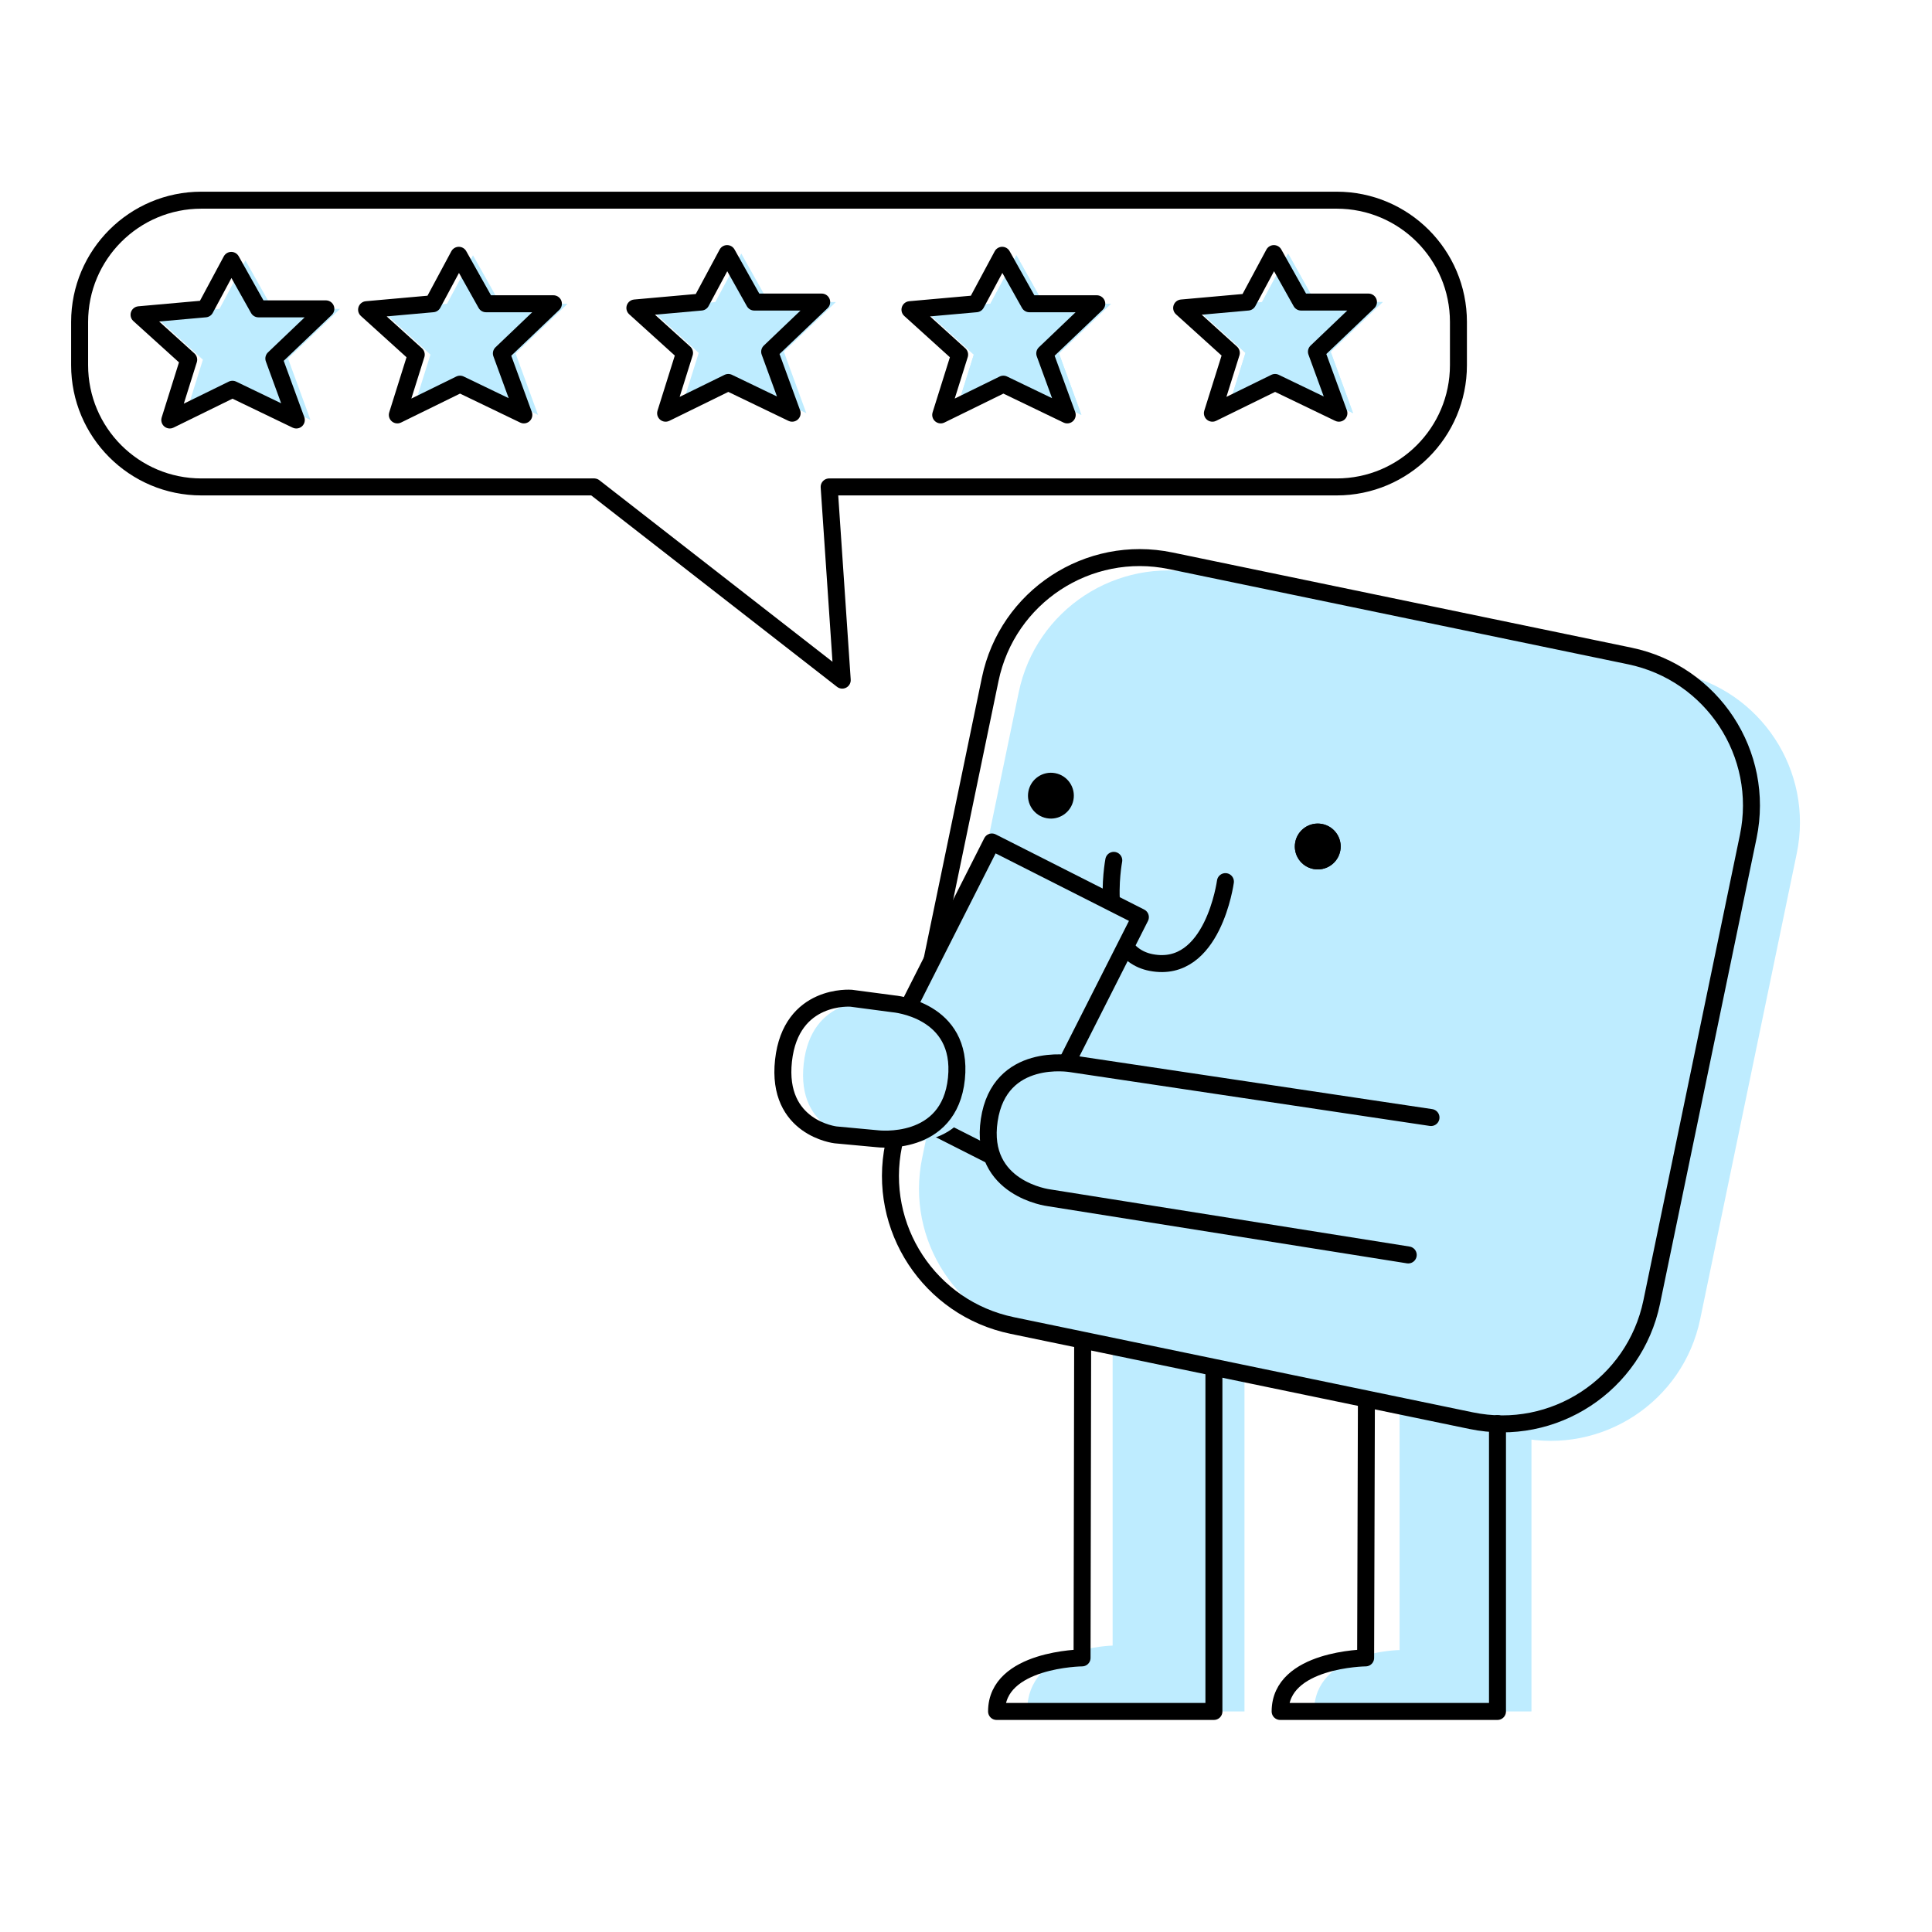 <svg xmlns="http://www.w3.org/2000/svg" viewBox="0 0 512 512" width="512" height="512" style="width: 100%; height: 100%; transform: translate3d(0px, 0px, 0px);" preserveAspectRatio="xMidYMid meet"><defs><clipPath id="__lottie_element_2977"><rect width="512" height="512" x="0" y="0"></rect></clipPath><clipPath id="__lottie_element_2979"><path d="M0,0 L1080,0 L1080,1080 L0,1080z"></path></clipPath></defs><g clip-path="url(#__lottie_element_2977)"><g clip-path="url(#__lottie_element_2979)" style="display: block;" transform="matrix(0.45,0,0,0.45,13,13)" opacity="1"><g style="display: block;" transform="matrix(1,0,0,1,-54,28)" opacity="1"><g opacity="1" transform="matrix(1,0,0,1,694,825)"><path fill="rgb(190,236,255)" fill-opacity="1" d=" M-13.65,-126 C-13.65,-126 -13.65,87.23 -13.65,87.23 C-13.65,87.23 -64,87.893 -64,126 C-64,126 64,126 64,126 C64,126 64,-126 64,-126"></path></g></g><g style="display: block;" transform="matrix(1,0,0,1,-54,28)" opacity="1"><g opacity="1" transform="matrix(1,0,0,1,676,848.5)"><path stroke-linecap="round" stroke-linejoin="round" fill-opacity="0" stroke="rgb(0,0,0)" stroke-opacity="1" stroke-width="10" d=" M-13.3,-115.5 C-13.3,-115.5 -13.65,70.962 -13.65,70.962 C-13.65,70.962 -64,71.5 -64,102.5 C-64,102.5 64,102.5 64,102.5 C64,102.5 64,-102.5 64,-102.5"></path></g></g><g style="display: block;" transform="matrix(0.979,0.203,-0.203,0.979,88.372,-105.227)" opacity="1"><g opacity="1" transform="matrix(1,0,0,1,805,516)"><path fill="rgb(190,236,255)" fill-opacity="1" d=" M144.048,230 C144.048,230 -144.048,230 -144.048,230 C-193.726,230 -234,189.727 -234,140.048 C-234,140.048 -234,-140.048 -234,-140.048 C-234,-189.727 -193.726,-230 -144.048,-230 C-144.048,-230 144.048,-230 144.048,-230 C193.727,-230 234,-189.727 234,-140.048 C234,-140.048 234,140.048 234,140.048 C234,189.727 193.727,230 144.048,230z"></path></g></g><g style="display: block;" transform="matrix(1,0,0,1,-54,28)" opacity="1"><g opacity="1" transform="matrix(1,0,0,1,863,833.5)"><path fill="rgb(190,236,255)" fill-opacity="1" d=" M-13.65,-117.5 C-13.65,-117.5 -13.65,81.346 -13.65,81.346 C-13.65,81.346 -64,81.964 -64,117.5 C-64,117.5 64,117.5 64,117.5 C64,117.5 64,-117.5 64,-117.5"></path></g></g><g style="display: block;" transform="matrix(1,0,0,1,-54,28)" opacity="1"><g opacity="1" transform="matrix(1,0,0,1,843,848.5)"><path stroke-linecap="round" stroke-linejoin="round" fill-opacity="0" stroke="rgb(0,0,0)" stroke-opacity="1" stroke-width="10" d=" M-13.2,-80.893 C-13.2,-80.893 -13.65,70.962 -13.65,70.962 C-13.65,70.962 -64,71.5 -64,102.5 C-64,102.5 64,102.5 64,102.5 C64,102.5 64,-67.044 64,-67.044"></path></g></g><g style="display: block;" transform="matrix(0.979,0.203,-0.203,0.979,88.372,-105.227)" opacity="1"><g opacity="1" transform="matrix(1,0,0,1,781,512)"><path stroke-linecap="round" stroke-linejoin="round" fill-opacity="0" stroke="rgb(0,0,0)" stroke-opacity="1" stroke-width="10" d=" M138.048,230 C138.048,230 -138.048,230 -138.048,230 C-187.726,230 -228,189.727 -228,140.048 C-228,140.048 -228,-140.048 -228,-140.048 C-228,-189.727 -187.726,-230 -138.048,-230 C-138.048,-230 138.048,-230 138.048,-230 C187.727,-230 228,-189.727 228,-140.048 C228,-140.048 228,140.048 228,140.048 C228,189.727 187.727,230 138.048,230z"></path></g></g><g style="display: block;" transform="matrix(0.979,0.203,-0.203,0.979,128.899,-123.381)" opacity="1"><g opacity="1" transform="matrix(1,0,0,1,565.925,457.805)"><path fill="rgb(0,0,0)" fill-opacity="1" d=" M13.499,-0.22 C13.62,7.235 7.674,13.376 0.219,13.498 C-7.236,13.619 -13.377,7.674 -13.498,0.219 C-13.619,-7.236 -7.674,-13.378 -0.219,-13.499 C7.236,-13.62 13.378,-7.675 13.499,-0.22z"></path></g></g><g style="display: block;" transform="matrix(0.979,0.203,-0.203,0.979,128.899,-123.381)" opacity="1"><g opacity="1" transform="matrix(1,0,0,1,645.327,514.547)"><path stroke-linecap="round" stroke-linejoin="round" fill-opacity="0" stroke="rgb(0,0,0)" stroke-opacity="1" stroke-width="10" d=" M-35.412,-26.953 C-35.412,-26.953 -34.517,28.04 -1.551,27.504 C35.412,26.903 31.522,-28.041 31.522,-28.041"></path></g></g><g style="display: block;" transform="matrix(0.979,0.203,-0.203,0.979,128.899,-123.381)" opacity="1"><g opacity="1" transform="matrix(1,0,0,1,725.904,455.204)"><path fill="rgb(0,0,0)" fill-opacity="1" d=" M13.498,-0.22 C13.619,7.235 7.674,13.376 0.22,13.498 C-7.235,13.619 -13.377,7.674 -13.498,0.219 C-13.619,-7.236 -7.675,-13.378 -0.22,-13.499 C7.235,-13.62 13.377,-7.675 13.498,-0.22z"></path><path fill="rgb(0,0,0)" fill-opacity="1" d=" M13.498,-0.22 C13.619,7.235 7.674,13.376 0.22,13.498 C-7.235,13.619 -13.377,7.674 -13.498,0.219 C-13.619,-7.236 -7.675,-13.378 -0.22,-13.499 C7.235,-13.62 13.377,-7.675 13.498,-0.22z"></path></g></g><g style="display: block;" transform="matrix(0.971,0.24,-0.24,0.971,208.219,-135.542)" opacity="1"><g opacity="1" transform="matrix(1,0,0,1,514.175,598.047)"><path fill="rgb(190,236,255)" fill-opacity="1" d=" M29.239,91.391 C29.239,91.391 -66.262,69.401 -66.262,69.401 C-66.262,69.401 -29.239,-91.391 -29.239,-91.391 C-29.239,-91.391 66.262,-69.401 66.262,-69.401 C66.262,-69.401 29.239,91.391 29.239,91.391z"></path></g></g><g style="display: block;" transform="matrix(0.971,0.24,-0.24,0.971,212.194,-135.988)" opacity="1"><g opacity="1" transform="matrix(1,0,0,1,506.828,594.303)"><path stroke-linecap="round" stroke-linejoin="round" fill-opacity="0" stroke="rgb(0,0,0)" stroke-opacity="1" stroke-width="10" d=" M29.239,91.391 C29.239,91.391 -66.262,69.401 -66.262,69.401 C-66.262,69.401 -29.24,-91.392 -29.24,-91.392 C-29.24,-91.392 66.263,-69.402 66.263,-69.402 C66.263,-69.402 29.239,91.391 29.239,91.391z"></path></g></g><g style="display: block;" transform="matrix(0.971,0.24,-0.24,0.971,212.194,-135.988)" opacity="1"><g opacity="1" transform="matrix(1,0,0,1,648.326,651.849)"><path fill="rgb(190,236,255)" fill-opacity="1" d=" M124.778,-52.367 C124.778,-52.367 -88.541,-32.283 -88.541,-32.283 C-88.541,-32.283 -131.184,-29.272 -127.34,11.547 C-123.497,52.367 -82.323,47.487 -82.323,47.487 C-82.323,47.487 131.184,29.391 131.184,29.391"></path></g></g><g style="display: block;" transform="matrix(0.971,0.24,-0.24,0.971,212.194,-135.988)" opacity="1"><g opacity="1" transform="matrix(1,0,0,1,642.731,650.742)"><path stroke-linecap="round" stroke-linejoin="round" fill-opacity="0" stroke="rgb(0,0,0)" stroke-opacity="1" stroke-width="10" d=" M124.779,-52.367 C124.779,-52.367 -88.541,-32.281 -88.541,-32.281 C-88.541,-32.281 -131.184,-29.27 -127.341,11.549 C-123.497,52.368 -82.324,47.487 -82.324,47.487 C-82.324,47.487 131.183,29.393 131.183,29.393"></path></g></g><g style="display: block;" transform="matrix(0.971,0.24,-0.24,0.971,212.194,-135.988)" opacity="1"><g opacity="1" transform="matrix(1,0,0,1,452.274,648.769)"><path fill="rgb(190,236,255)" fill-opacity="1" d=" M-10.624,42.634 C-10.624,42.634 13.746,38.957 13.746,38.957 C13.746,38.957 56.205,33.979 50.48,-6.62 C44.755,-47.218 3.85,-40.439 3.85,-40.439 C3.85,-40.439 -20.99,-37.672 -20.99,-37.672 C-20.99,-37.672 -56.205,-32.073 -50.891,7.572 C-45.578,47.218 -10.624,42.634 -10.624,42.634z"></path></g></g><g style="display: block;" transform="matrix(0.971,0.24,-0.24,0.971,212.194,-135.988)" opacity="1"><g opacity="1" transform="matrix(1,0,0,1,440.274,649.769)"><path stroke-linecap="round" stroke-linejoin="round" fill-opacity="0" stroke="rgb(0,0,0)" stroke-opacity="1" stroke-width="10" d=" M-10.624,42.634 C-10.624,42.634 13.746,38.957 13.746,38.957 C13.746,38.957 56.205,33.979 50.48,-6.62 C44.755,-47.218 3.85,-40.439 3.85,-40.439 C3.85,-40.439 -20.99,-37.672 -20.99,-37.672 C-20.99,-37.672 -56.205,-32.073 -50.891,7.572 C-45.578,47.218 -10.624,42.634 -10.624,42.634z"></path></g></g><g style="display: block;" transform="matrix(1,0,0,1,0,0)" opacity="1"><g opacity="1" transform="matrix(1,0,0,1,394.068,314.755)"><path stroke-linecap="round" stroke-linejoin="round" fill-opacity="0" stroke="rgb(0,0,0)" stroke-opacity="1" stroke-width="10" d=" M-73.047,-56.888 C-73.047,-56.888 73.048,56.888 73.048,56.888 C73.048,56.888 65.34,-56.888 65.34,-56.888"></path></g><g opacity="1" transform="matrix(1,0,0,1,424,173.434)"><path stroke-linecap="round" stroke-linejoin="round" fill-opacity="0" stroke="rgb(0,0,0)" stroke-opacity="1" stroke-width="10" d=" M-104.278,84.434 C-104.278,84.434 -334.278,84.434 -334.278,84.434 C-373.889,84.434 -406,52.324 -406,12.713 C-406,12.713 -406,-12.712 -406,-12.712 C-406,-52.322 -373.889,-84.434 -334.278,-84.434 C-334.278,-84.434 334.28,-84.434 334.28,-84.434 C373.89,-84.434 406,-52.322 406,-12.712 C406,-12.712 406,12.713 406,12.713 C406,52.324 373.89,84.434 334.28,84.434 C334.28,84.434 37.127,84.434 37.127,84.434"></path></g></g><g style="display: block;" transform="matrix(1,0,0,1,0,0)" opacity="1"><g opacity="1" transform="matrix(1,0,0,1,116.363,171.452)"><path fill="rgb(190,236,255)" fill-opacity="1" d=" M-16.015,-18.452 C-16.015,-18.452 -0.697,-47 -0.697,-47 C-0.697,-47 15.318,-18.452 15.318,-18.452 C15.318,-18.452 55.007,-18.452 55.007,-18.452 C55.007,-18.452 24.37,10.793 24.37,10.793 C24.37,10.793 37.6,47 37.6,47 C37.6,47 0.001,28.896 0.001,28.896 C0.001,28.896 -36.904,47 -36.904,47 C-36.904,47 -25.763,11.489 -25.763,11.489 C-25.763,11.489 -55.008,-14.971 -55.008,-14.971 C-55.008,-14.971 -16.015,-18.452 -16.015,-18.452z"></path></g></g><g style="display: block;" transform="matrix(1,0,0,1,0,0)" opacity="1"><g opacity="1" transform="matrix(1,0,0,1,108.007,171.452)"><path stroke-linecap="round" stroke-linejoin="round" fill-opacity="0" stroke="rgb(0,0,0)" stroke-opacity="1" stroke-width="10" d=" M-16.014,-18.452 C-16.014,-18.452 -0.697,-47 -0.697,-47 C-0.697,-47 15.319,-18.452 15.319,-18.452 C15.319,-18.452 55.008,-18.452 55.008,-18.452 C55.008,-18.452 24.37,10.793 24.37,10.793 C24.37,10.793 37.601,47 37.601,47 C37.601,47 0.001,28.896 0.001,28.896 C0.001,28.896 -36.904,47 -36.904,47 C-36.904,47 -25.762,11.489 -25.762,11.489 C-25.762,11.489 -55.007,-14.971 -55.007,-14.971 C-55.007,-14.971 -16.014,-18.452 -16.014,-18.452z"></path></g></g><g style="display: block;" transform="matrix(1,0,0,1,0,0)" opacity="1"><g opacity="1" transform="matrix(1,0,0,1,250.363,168.452)"><path fill="rgb(190,236,255)" fill-opacity="1" d=" M-16.014,-18.452 C-16.014,-18.452 -0.696,-47 -0.696,-47 C-0.696,-47 15.319,-18.452 15.319,-18.452 C15.319,-18.452 55.008,-18.452 55.008,-18.452 C55.008,-18.452 24.371,10.793 24.371,10.793 C24.371,10.793 37.6,47 37.6,47 C37.6,47 0.001,28.896 0.001,28.896 C0.001,28.896 -36.903,47 -36.903,47 C-36.903,47 -25.762,11.489 -25.762,11.489 C-25.762,11.489 -55.007,-14.971 -55.007,-14.971 C-55.007,-14.971 -16.014,-18.452 -16.014,-18.452z"></path></g></g><g style="display: block;" transform="matrix(1,0,0,1,0,0)" opacity="1"><g opacity="1" transform="matrix(1,0,0,1,242.007,168.452)"><path stroke-linecap="round" stroke-linejoin="round" fill-opacity="0" stroke="rgb(0,0,0)" stroke-opacity="1" stroke-width="10" d=" M-16.014,-18.452 C-16.014,-18.452 -0.697,-47 -0.697,-47 C-0.697,-47 15.318,-18.452 15.318,-18.452 C15.318,-18.452 55.008,-18.452 55.008,-18.452 C55.008,-18.452 24.37,10.793 24.37,10.793 C24.37,10.793 37.6,47 37.6,47 C37.6,47 0.001,28.896 0.001,28.896 C0.001,28.896 -36.904,47 -36.904,47 C-36.904,47 -25.762,11.489 -25.762,11.489 C-25.762,11.489 -55.008,-14.971 -55.008,-14.971 C-55.008,-14.971 -16.014,-18.452 -16.014,-18.452z"></path></g></g><g style="display: block;" transform="matrix(1,0,0,1,0,0)" opacity="1"><g opacity="1" transform="matrix(1,0,0,1,408.363,167.452)"><path fill="rgb(190,236,255)" fill-opacity="1" d=" M-16.014,-18.452 C-16.014,-18.452 -0.697,-47 -0.697,-47 C-0.697,-47 15.318,-18.452 15.318,-18.452 C15.318,-18.452 55.008,-18.452 55.008,-18.452 C55.008,-18.452 24.37,10.793 24.37,10.793 C24.37,10.793 37.6,47 37.6,47 C37.6,47 0,28.896 0,28.896 C0,28.896 -36.904,47 -36.904,47 C-36.904,47 -25.763,11.489 -25.763,11.489 C-25.763,11.489 -55.008,-14.971 -55.008,-14.971 C-55.008,-14.971 -16.014,-18.452 -16.014,-18.452z"></path></g></g><g style="display: block;" transform="matrix(1,0,0,1,0,0)" opacity="1"><g opacity="1" transform="matrix(1,0,0,1,400.007,167.452)"><path stroke-linecap="round" stroke-linejoin="round" fill-opacity="0" stroke="rgb(0,0,0)" stroke-opacity="1" stroke-width="10" d=" M-16.014,-18.452 C-16.014,-18.452 -0.697,-47 -0.697,-47 C-0.697,-47 15.318,-18.452 15.318,-18.452 C15.318,-18.452 55.008,-18.452 55.008,-18.452 C55.008,-18.452 24.37,10.793 24.37,10.793 C24.37,10.793 37.6,47 37.6,47 C37.6,47 0,28.896 0,28.896 C0,28.896 -36.904,47 -36.904,47 C-36.904,47 -25.763,11.489 -25.763,11.489 C-25.763,11.489 -55.008,-14.971 -55.008,-14.971 C-55.008,-14.971 -16.014,-18.452 -16.014,-18.452z"></path></g></g><g style="display: block;" transform="matrix(1,0,0,1,0,0)" opacity="1"><g opacity="1" transform="matrix(1,0,0,1,570.363,168.452)"><path fill="rgb(190,236,255)" fill-opacity="1" d=" M-16.014,-18.452 C-16.014,-18.452 -0.696,-47 -0.696,-47 C-0.696,-47 15.319,-18.452 15.319,-18.452 C15.319,-18.452 55.007,-18.452 55.007,-18.452 C55.007,-18.452 24.371,10.793 24.371,10.793 C24.371,10.793 37.6,47 37.6,47 C37.6,47 0.001,28.896 0.001,28.896 C0.001,28.896 -36.903,47 -36.903,47 C-36.903,47 -25.763,11.489 -25.763,11.489 C-25.763,11.489 -55.007,-14.971 -55.007,-14.971 C-55.007,-14.971 -16.014,-18.452 -16.014,-18.452z"></path><path fill="rgb(190,236,255)" fill-opacity="1" d=" M-16.014,-18.452 C-16.014,-18.452 -0.696,-47 -0.696,-47 C-0.696,-47 15.319,-18.452 15.319,-18.452 C15.319,-18.452 55.007,-18.452 55.007,-18.452 C55.007,-18.452 24.371,10.793 24.371,10.793 C24.371,10.793 37.6,47 37.6,47 C37.6,47 0.001,28.896 0.001,28.896 C0.001,28.896 -36.903,47 -36.903,47 C-36.903,47 -25.763,11.489 -25.763,11.489 C-25.763,11.489 -55.007,-14.971 -55.007,-14.971 C-55.007,-14.971 -16.014,-18.452 -16.014,-18.452z"></path></g></g><g style="display: block;" transform="matrix(1,0,0,1,0,0)" opacity="1"><g opacity="1" transform="matrix(1,0,0,1,562.007,168.452)"><path stroke-linecap="round" stroke-linejoin="round" fill-opacity="0" stroke="rgb(0,0,0)" stroke-opacity="1" stroke-width="10" d=" M-16.015,-18.452 C-16.015,-18.452 -0.696,-47 -0.696,-47 C-0.696,-47 15.319,-18.452 15.319,-18.452 C15.319,-18.452 55.007,-18.452 55.007,-18.452 C55.007,-18.452 24.371,10.793 24.371,10.793 C24.371,10.793 37.6,47 37.6,47 C37.6,47 0.001,28.896 0.001,28.896 C0.001,28.896 -36.904,47 -36.904,47 C-36.904,47 -25.763,11.489 -25.763,11.489 C-25.763,11.489 -55.007,-14.971 -55.007,-14.971 C-55.007,-14.971 -16.015,-18.452 -16.015,-18.452z"></path></g></g><g style="display: block;" transform="matrix(1,0,0,1,0,0)" opacity="1"><g opacity="1" transform="matrix(1,0,0,1,730.363,167.452)"><path fill="rgb(190,236,255)" fill-opacity="1" d=" M-16.014,-18.452 C-16.014,-18.452 -0.696,-47 -0.696,-47 C-0.696,-47 15.319,-18.452 15.319,-18.452 C15.319,-18.452 55.007,-18.452 55.007,-18.452 C55.007,-18.452 24.371,10.793 24.371,10.793 C24.371,10.793 37.6,47 37.6,47 C37.6,47 0.001,28.896 0.001,28.896 C0.001,28.896 -36.904,47 -36.904,47 C-36.904,47 -25.763,11.489 -25.763,11.489 C-25.763,11.489 -55.007,-14.971 -55.007,-14.971 C-55.007,-14.971 -16.014,-18.452 -16.014,-18.452z"></path><path fill="rgb(190,236,255)" fill-opacity="1" d=" M-16.014,-18.452 C-16.014,-18.452 -0.696,-47 -0.696,-47 C-0.696,-47 15.319,-18.452 15.319,-18.452 C15.319,-18.452 55.007,-18.452 55.007,-18.452 C55.007,-18.452 24.371,10.793 24.371,10.793 C24.371,10.793 37.6,47 37.6,47 C37.6,47 0.001,28.896 0.001,28.896 C0.001,28.896 -36.904,47 -36.904,47 C-36.904,47 -25.763,11.489 -25.763,11.489 C-25.763,11.489 -55.007,-14.971 -55.007,-14.971 C-55.007,-14.971 -16.014,-18.452 -16.014,-18.452z"></path></g></g><g style="display: block;" transform="matrix(1,0,0,1,0,0)" opacity="1"><g opacity="1" transform="matrix(1,0,0,1,722.007,167.452)"><path stroke-linecap="round" stroke-linejoin="round" fill-opacity="0" stroke="rgb(0,0,0)" stroke-opacity="1" stroke-width="10" d=" M-16.015,-18.452 C-16.015,-18.452 -0.696,-47 -0.696,-47 C-0.696,-47 15.319,-18.452 15.319,-18.452 C15.319,-18.452 55.007,-18.452 55.007,-18.452 C55.007,-18.452 24.371,10.793 24.371,10.793 C24.371,10.793 37.6,47 37.6,47 C37.6,47 0.001,28.896 0.001,28.896 C0.001,28.896 -36.904,47 -36.904,47 C-36.904,47 -25.763,11.489 -25.763,11.489 C-25.763,11.489 -55.007,-14.971 -55.007,-14.971 C-55.007,-14.971 -16.015,-18.452 -16.015,-18.452z"></path></g></g></g></g></svg>